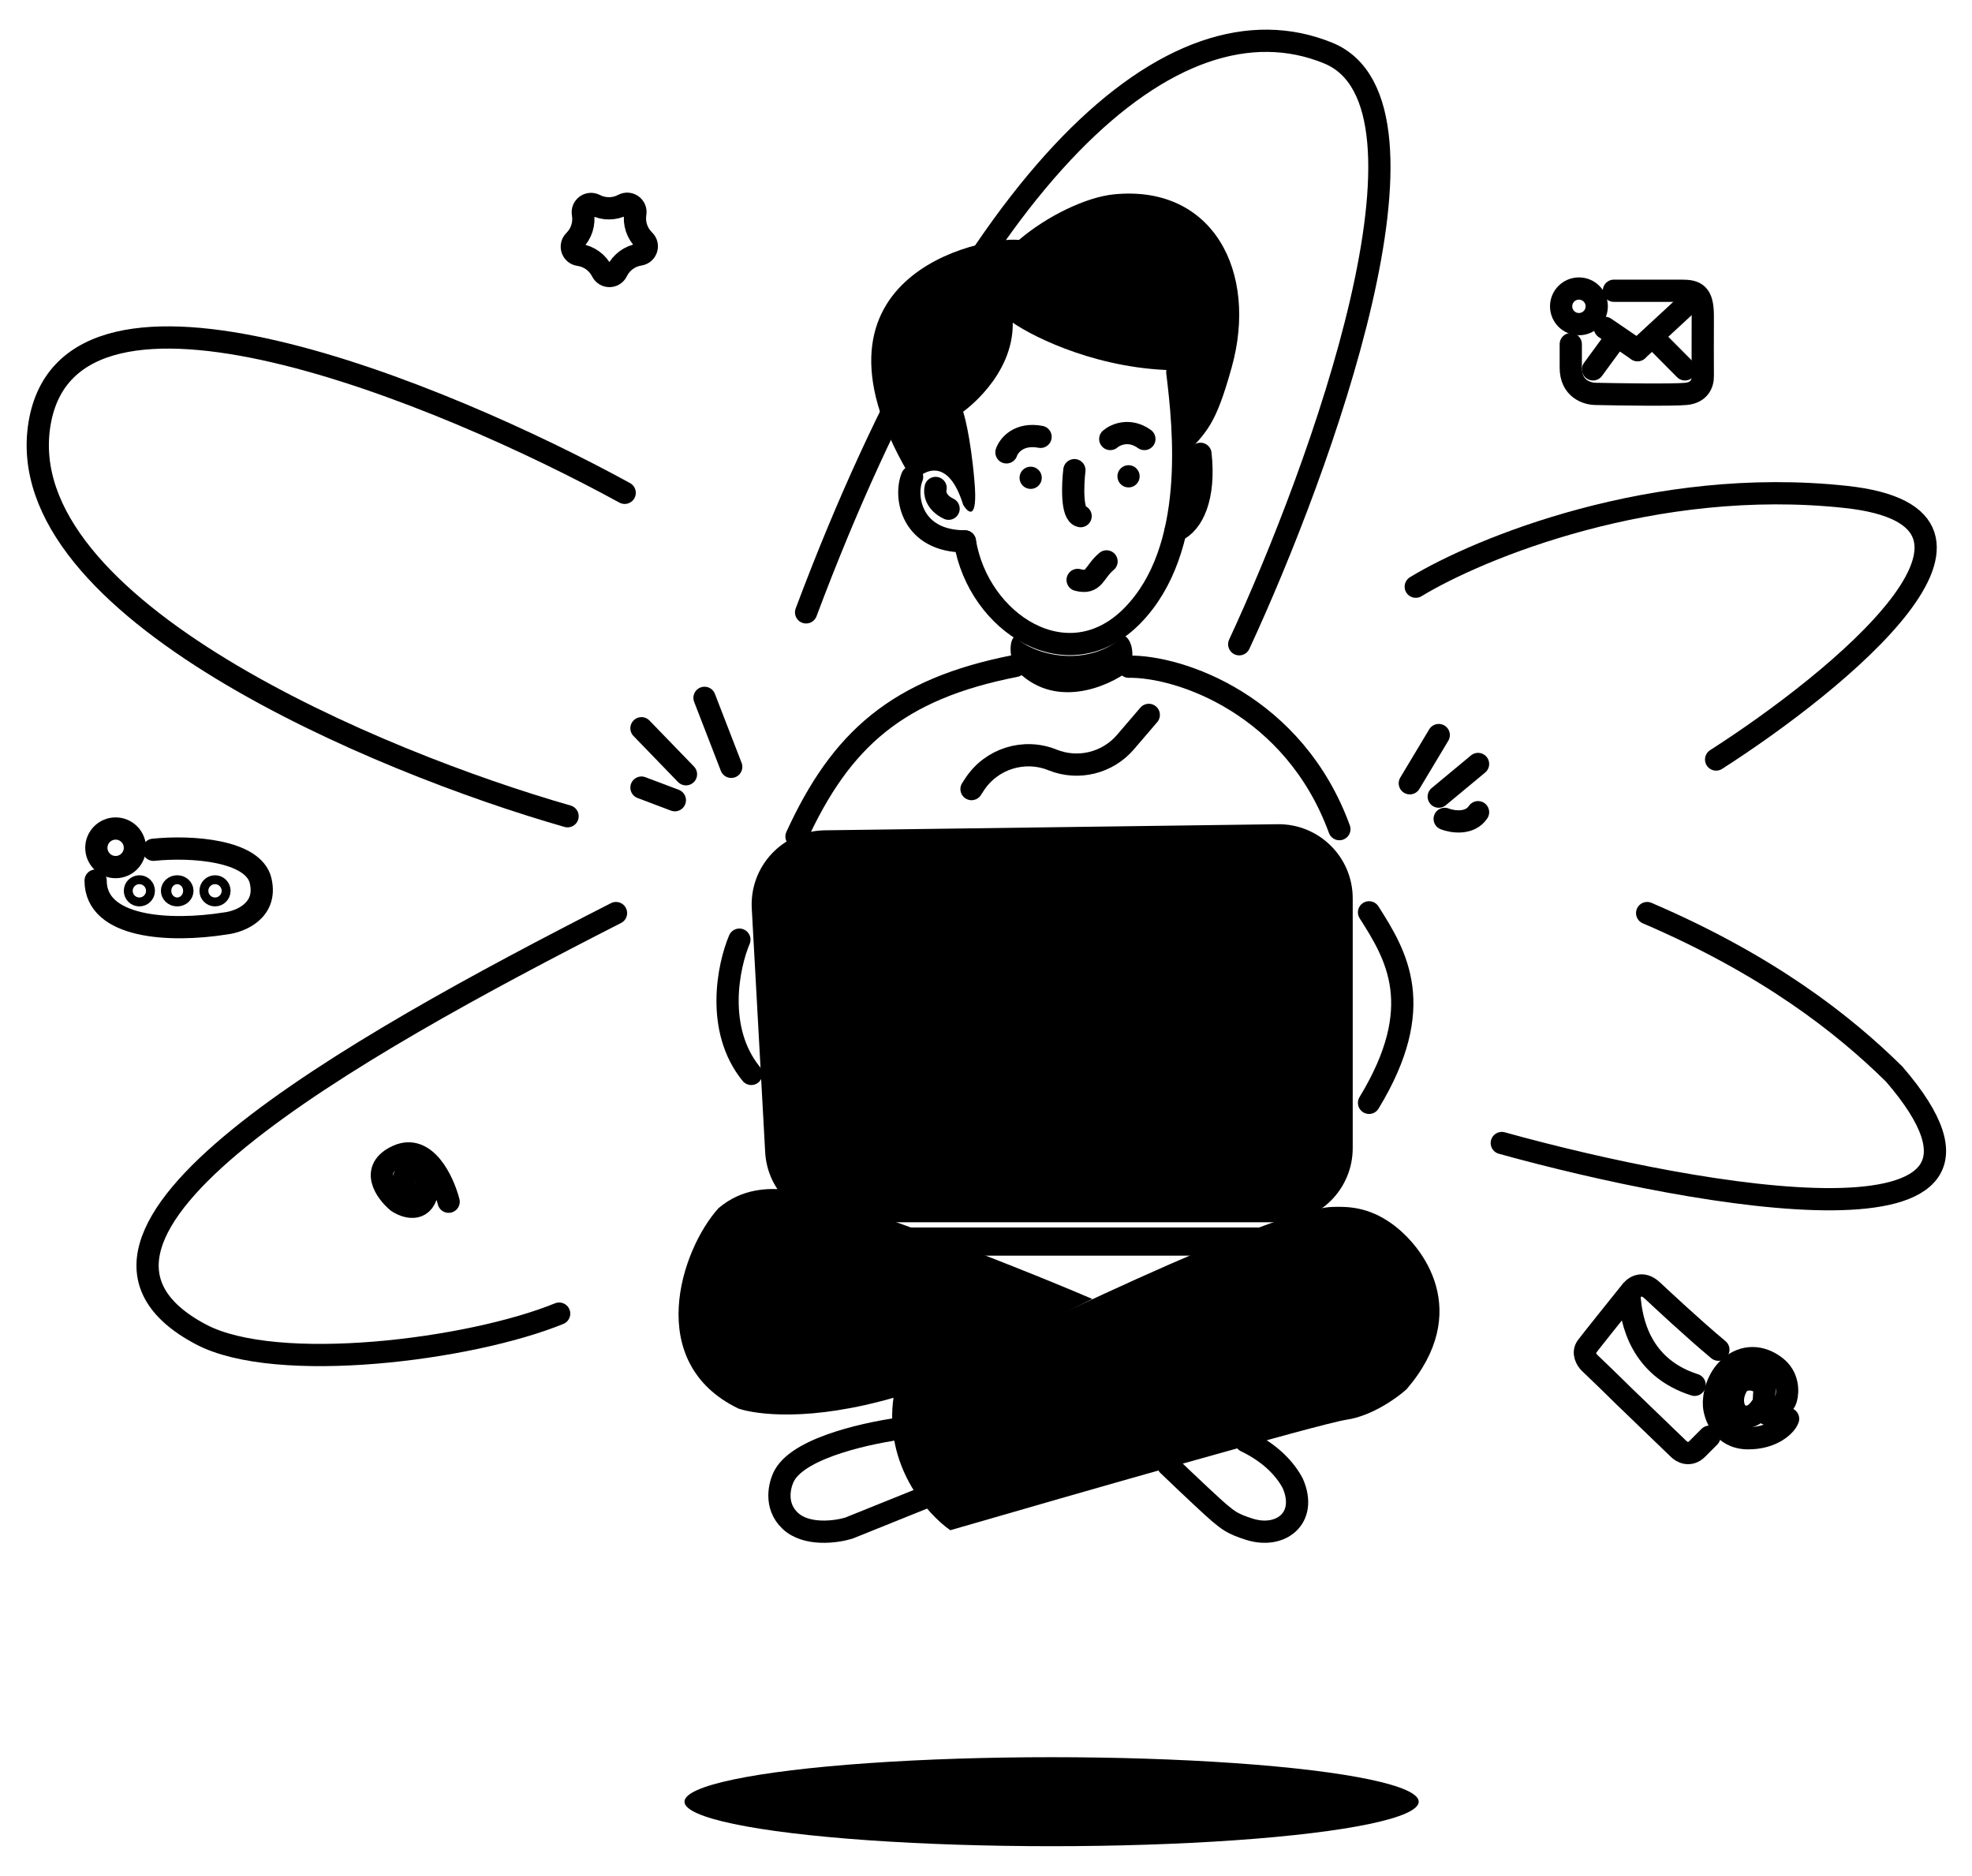 <svg width="266" height="253" viewBox="0 0 266 253" fill="none" xmlns="http://www.w3.org/2000/svg">
<path d="M15.597 116.946C17.034 116.946 18.198 115.781 18.198 114.345C18.198 112.908 17.034 111.744 15.597 111.744C14.161 111.744 12.996 112.908 12.996 114.345C12.996 115.781 14.161 116.946 15.597 116.946Z" stroke="black" stroke-width="3"/>
<path d="M20.697 114.61C25.943 114.07 34.175 114.708 35.148 118.766C36.121 122.825 32.406 124.309 30.426 124.544C22.891 125.742 12.898 125.178 12.898 118.766" stroke="black" stroke-width="3" stroke-linecap="round"/>
<path d="M18.799 120.747C19.131 120.747 19.4 120.479 19.4 120.147C19.4 119.816 19.131 119.547 18.799 119.547C18.468 119.547 18.199 119.816 18.199 120.147C18.199 120.479 18.468 120.747 18.799 120.747Z" stroke="black" stroke-width="3"/>
<path d="M24.604 120.147C24.604 120.439 24.332 120.747 23.903 120.747C23.475 120.747 23.203 120.439 23.203 120.147C23.203 119.856 23.475 119.547 23.903 119.547C24.332 119.547 24.604 119.856 24.604 120.147Z" stroke="black" stroke-width="3"/>
<path d="M29.003 120.747C29.334 120.747 29.603 120.479 29.603 120.147C29.603 119.816 29.334 119.547 29.003 119.547C28.671 119.547 28.402 119.816 28.402 120.147C28.402 120.479 28.671 120.747 29.003 120.747Z" stroke="black" stroke-width="3"/>
<path d="M212.979 43.716C214.305 43.716 215.38 42.641 215.38 41.315C215.38 39.989 214.305 38.914 212.979 38.914C211.653 38.914 210.578 39.989 210.578 41.315C210.578 42.641 211.653 43.716 212.979 43.716Z" stroke="black" stroke-width="3"/>
<path d="M217.696 39.214C219.456 39.214 224.483 39.214 226.848 39.214C228.764 39.214 229.686 39.638 229.686 42.604C229.686 45.485 229.662 49.218 229.686 50.725C229.702 51.784 229.175 52.956 227.416 53.126C225.656 53.295 218.595 53.197 215.284 53.126C214.055 53.126 211.879 52.429 211.879 49.595V46.417" stroke="black" stroke-width="3" stroke-linecap="round"/>
<path d="M216.48 44.216L220.882 47.217" stroke="black" stroke-width="3" stroke-linecap="round"/>
<path d="M220.883 47.217L228.886 39.814" stroke="black" stroke-width="3" stroke-linecap="round"/>
<path d="M222.91 45.416L225.097 47.617L227.284 49.818" stroke="black" stroke-width="3" stroke-linecap="round"/>
<path d="M214.879 49.818L218.106 45.416" stroke="black" stroke-width="3" stroke-linecap="round"/>
<path d="M230.576 193.774C229.912 194.44 229.338 195.014 228.943 195.409C227.914 196.44 226.833 195.839 226.421 195.409L219.853 189.081C218.883 188.179 218.064 187.289 214.399 183.793C214.024 183.417 213.429 182.458 214.053 181.626C214.676 180.794 218.179 176.425 219.853 174.344C220.361 173.609 221.464 172.734 222.871 174.042C224.084 175.169 228.239 179.07 231.789 182.036" stroke="black" stroke-width="3" stroke-linecap="round"/>
<path d="M219.781 174.569C219.988 178.365 221.381 184.475 228.585 186.774" stroke="black" stroke-width="3" stroke-linecap="round"/>
<path d="M238.049 187.068C237.719 186.229 235.184 185.252 234.226 187.068C233.239 188.942 233.994 190.52 234.636 190.83C235.456 191.225 236.661 191.432 237.933 189.157" stroke="black" stroke-width="3" stroke-linecap="round"/>
<path d="M238.262 185.9C238.188 186.338 238.112 186.523 238.052 187.068C237.974 187.779 237.924 188.524 237.936 189.157C237.96 190.269 238.18 191.036 238.804 190.666C240.056 189.923 240.733 189.314 240.913 188.693C241.213 187.648 241.215 185.648 239.526 184.341C237.489 182.762 235.192 182.805 233.386 184.341C231.592 185.865 231.101 188.305 231.199 189.571C231.307 190.956 232.34 193.93 235.713 193.977C239.084 194.023 240.911 192.205 241.191 191.354" stroke="black" stroke-width="3" stroke-linecap="round"/>
<path d="M60.515 162.078C59.796 159.301 57.407 154.18 53.609 155.911C49.811 157.642 52.026 160.744 53.609 162.078C54.674 162.799 56.964 163.571 57.602 160.888C58.24 158.205 55.551 157.101 54.796 158.291C54.398 158.76 53.948 159.936 55.336 160.888" stroke="black" stroke-width="3" stroke-linecap="round"/>
<path d="M78.627 28.822C78.465 27.911 79.419 27.209 80.241 27.636C81.444 28.259 82.877 28.251 84.073 27.613C84.89 27.178 85.852 27.868 85.7 28.782C85.479 30.119 85.929 31.479 86.905 32.419C87.572 33.062 87.212 34.19 86.297 34.328C84.957 34.531 83.803 35.38 83.21 36.598C82.805 37.431 81.621 37.437 81.207 36.609C80.6 35.398 79.436 34.562 78.094 34.375C77.177 34.247 76.804 33.123 77.464 32.473C78.429 31.522 78.864 30.157 78.627 28.822Z" stroke="black" stroke-width="3"/>
<path d="M139.25 116.929V133.936" stroke="black" stroke-width="3" stroke-linecap="round"/>
<path d="M152.055 118.93V135.136" stroke="black" stroke-width="3" stroke-linecap="round"/>
<path d="M122.105 192.577C117.877 193.103 107.978 195.045 105.81 198.994C105.16 200.178 104.405 203.061 106.591 205.114C108.776 207.167 112.771 206.628 114.494 206.101L124.545 202.054" stroke="black" stroke-width="3" stroke-linecap="round"/>
<path d="M179.724 162.78C171.834 163.034 136.988 179.904 120.551 188.307C119.151 197.567 125.058 204.216 128.186 206.383C144.57 201.626 178.197 191.986 181.633 191.478C185.069 190.971 188.473 188.519 189.745 187.356C198.653 176.955 192.078 168.118 187.678 165C184.545 162.78 181.84 162.712 179.724 162.78Z" fill="black"/>
<path d="M105.82 160.42C111.41 160.793 135.796 170.244 147.35 175.197L120.925 188.402C109.099 191.87 101.834 190.727 99.616 189.98C86.809 183.81 91.827 168.588 96.915 162.949C100.195 160.158 103.817 160.286 105.82 160.42Z" fill="black"/>
<path d="M168.036 194.378C171.53 196.057 173.419 198.256 174.377 200.06C176.43 204.758 172.744 207.582 168.536 206.254C166.211 205.521 165.662 205.029 164.431 204.007C163.806 203.489 160.887 200.777 157.555 197.574" stroke="black" stroke-width="3" stroke-linecap="round"/>
<path d="M101.405 122.535L103.213 155.398C103.505 160.699 107.889 164.848 113.198 164.848H172.466C177.988 164.848 182.466 160.371 182.466 154.848V121.162C182.466 115.586 177.906 111.088 172.331 111.163L111.255 111.986C105.57 112.063 101.092 116.858 101.405 122.535Z" fill="black"/>
<rect x="103.234" y="165.549" width="79.233" height="3.802" rx="1.901" fill="black"/>
<path d="M152.254 89.918C159.223 89.818 174.563 95.12 180.666 111.827" stroke="black" stroke-width="3" stroke-linecap="round"/>
<path d="M136.95 89.818C121.043 92.919 113.44 99.722 107.438 112.827" stroke="black" stroke-width="3" stroke-linecap="round"/>
<path d="M190.168 105.641L194.07 99.138" stroke="black" stroke-width="3" stroke-linecap="round"/>
<path d="M194.07 107.442L199.372 103.04" stroke="black" stroke-width="3" stroke-linecap="round"/>
<path d="M194.871 110.443C195.905 110.843 198.252 111.223 199.373 109.543" stroke="black" stroke-width="3" stroke-linecap="round"/>
<path d="M92.53 104.424L86.527 98.221" stroke="black" stroke-width="3" stroke-linecap="round"/>
<path d="M98.633 103.423L95.031 94.119" stroke="black" stroke-width="3" stroke-linecap="round"/>
<path d="M91.029 107.925L86.527 106.224" stroke="black" stroke-width="3" stroke-linecap="round"/>
<path d="M184.668 123.048C188.369 128.851 192.571 135.753 184.668 148.742" stroke="black" stroke-width="3" stroke-linecap="round"/>
<path d="M152.353 90.418C153.253 87.817 152.433 86.066 151.633 85.733C146.831 90.135 139.548 88.501 136.847 85.833C135.886 86.713 136.446 89.317 136.847 90.118C142.049 95.88 149.452 92.652 152.353 90.418Z" fill="black"/>
<path d="M131.047 106.424L131.45 105.805C133.715 102.329 138.124 100.941 141.972 102.492V102.492C145.427 103.886 149.386 102.919 151.811 100.09L154.957 96.42" stroke="black" stroke-width="3" stroke-linecap="round"/>
<path d="M99.734 126.733C98.234 130.268 96.453 138.838 101.335 144.84" stroke="black" stroke-width="3" stroke-linecap="round"/>
<path d="M166.148 49.522C163.947 57.425 162.847 58.126 159.645 61.627C159.645 58.167 159.051 52.358 159.051 49.94C148.569 49.94 139.722 45.661 136.61 43.521C136.721 50.777 129.919 55.521 129.919 55.521C129.919 55.521 130.895 58.451 131.452 65.009C131.898 70.256 130.616 69.242 129.919 68.079C127.912 61.605 124.622 63.335 123.228 65.009C106.124 37.217 132.428 31.847 137.446 32.359C141.237 29.122 146.525 26.585 150.242 26.213C163.647 24.871 169.717 36.707 166.148 49.522Z" fill="black"/>
<path d="M130.152 73.026C131.953 84.019 144.04 91.924 152.762 83.019C161.484 74.114 159.738 57.812 158.806 50.206" stroke="black" stroke-width="3" stroke-linecap="round"/>
<path d="M123.03 64.328C121.93 67.029 122.962 73.015 130.153 73.015" stroke="black" stroke-width="3" stroke-linecap="round"/>
<path d="M126.203 65.812C126.044 66.39 126.171 67.759 127.953 68.613" stroke="black" stroke-width="3" stroke-linecap="round"/>
<path d="M158.566 71.614C160.913 70.636 162.568 67.012 161.931 61.21" stroke="black" stroke-width="3" stroke-linecap="round"/>
<path d="M145.359 78.217C147.66 78.817 147.515 77.165 149.261 75.716" stroke="black" stroke-width="3" stroke-linecap="round"/>
<circle cx="152.227" cy="64.241" r="1.501" fill="black"/>
<circle cx="139.024" cy="64.441" r="1.501" fill="black"/>
<path d="M135.758 61.01C136.074 60.08 137.436 58.36 140.36 58.918" stroke="black" stroke-width="3" stroke-linecap="round"/>
<path d="M149.762 59.209C150.459 58.605 152.356 57.76 154.364 59.209" stroke="black" stroke-width="3" stroke-linecap="round"/>
<path d="M144.923 63.411C144.69 65.386 144.531 69.393 145.762 69.613" stroke="black" stroke-width="3" stroke-linecap="round"/>
<path d="M202.574 154.161C229.285 161.564 277.265 170.067 255.496 144.857C248.626 138.088 238.489 130.151 222.182 123.148" stroke="black" stroke-width="3" stroke-linecap="round"/>
<path d="M231.485 102.437C248.092 91.8 274.843 69.824 248.993 67.023C223.142 64.222 199.539 73.926 190.969 79.128" stroke="black" stroke-width="3" stroke-linecap="round"/>
<path d="M167.158 86.892C178.163 63.182 195.97 14.042 179.163 7.159C158.155 -1.444 130.943 23.366 108.734 82.59" stroke="black" stroke-width="3" stroke-linecap="round"/>
<path d="M84.262 66.468C59.652 52.995 9.411 32.274 5.33 57.164C1.248 82.054 51.115 102.816 76.559 110.086" stroke="black" stroke-width="3" stroke-linecap="round"/>
<path d="M83.092 123.148C47.177 141.456 2.177 166.775 27.103 179.972C37.307 185.374 63.418 182.073 75.423 177.17" stroke="black" stroke-width="3" stroke-linecap="round"/>
<ellipse cx="141.848" cy="242.998" rx="49.52" ry="6.002" fill="black"/>
</svg>
